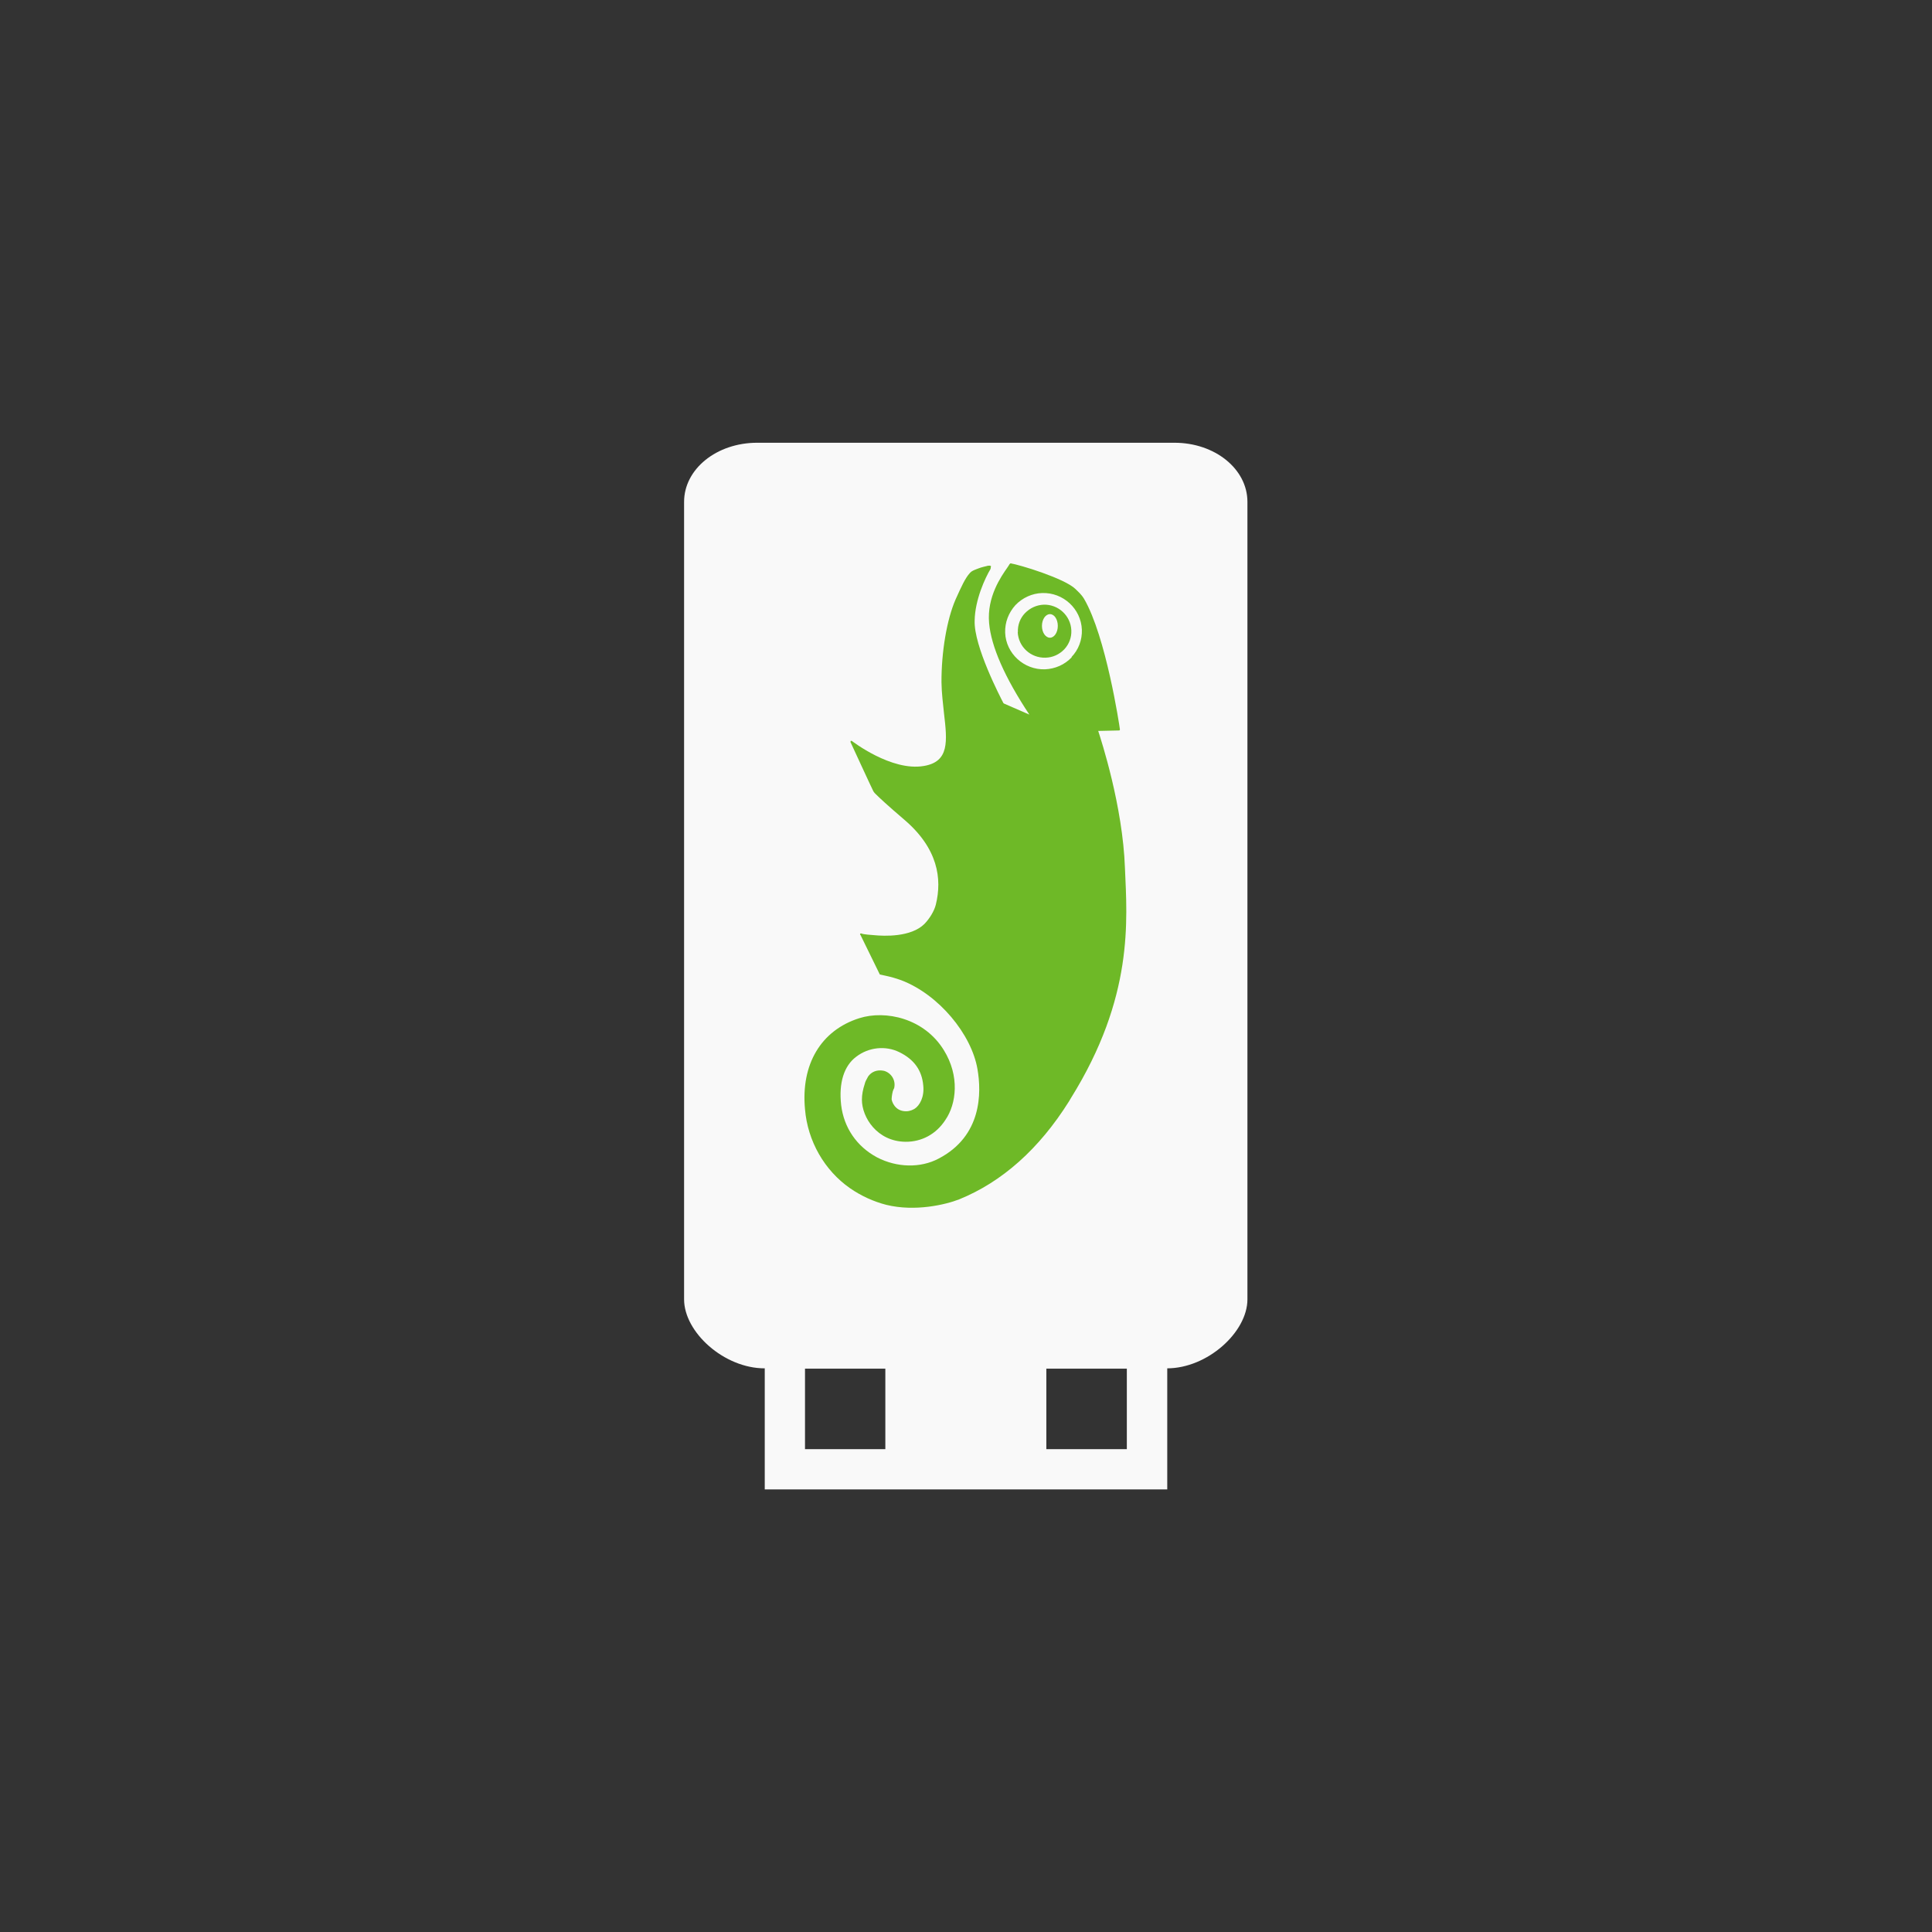 <!-- color: #6cb427 -->
<svg xmlns="http://www.w3.org/2000/svg" xmlns:xlink="http://www.w3.org/1999/xlink" width="48px" height="48px" viewBox="0 0 48 48" version="1.1">
<rect x="0" y="0" width="48" height="48" fill="#333333" stroke="none"/>
<g id="surface1">
<path style=" stroke:none;fill-rule:nonzero;fill:rgb(97.647%,97.647%,97.647%);fill-opacity:1;" d="M 18.812 11 C 17.805 11 16.996 11.652 16.996 12.469 L 16.996 32.281 C 16.996 33.102 17.992 33.996 18.996 33.996 L 28.996 33.996 C 29.996 33.996 30.992 33.098 30.992 32.281 L 30.992 12.469 C 30.992 11.652 30.184 11 29.18 11 M 18.812 11 "/>
<path style=" stroke:none;fill-rule:nonzero;fill:rgb(97.647%,97.647%,97.647%);fill-opacity:1;" d="M 19 32.938 L 19 37.004 L 29 37.004 L 29 32.938 M 20 34.004 L 21.996 34.004 L 21.996 36.004 L 20 36.004 M 25.996 34.004 L 27.996 34.004 L 27.996 36.004 L 25.996 36.004 M 25.996 34.004 "/>
<path style=" stroke:none;fill-rule:nonzero;fill:rgb(43.137%,72.549%,15.294%);fill-opacity:1;" d="M 25.285 15.703 C 25.301 16.07 25.609 16.352 25.977 16.34 C 26.152 16.336 26.316 16.262 26.441 16.133 C 26.562 16.004 26.625 15.836 26.617 15.66 C 26.602 15.297 26.293 15.012 25.93 15.023 C 25.754 15.031 25.59 15.105 25.465 15.234 C 25.344 15.359 25.281 15.531 25.289 15.707 M 25.887 15.551 C 25.887 15.387 25.977 15.258 26.086 15.258 C 26.195 15.258 26.281 15.387 26.281 15.551 C 26.281 15.715 26.191 15.844 26.086 15.844 C 25.977 15.844 25.887 15.715 25.887 15.551 "/>
<path style=" stroke:none;fill-rule:evenodd;fill:rgb(43.137%,72.549%,15.294%);fill-opacity:1;" d="M 21.367 23.219 L 21.371 23.195 L 21.398 23.191 C 21.418 23.199 21.441 23.215 21.719 23.234 C 21.961 23.258 22.633 23.289 22.969 22.953 C 23.098 22.82 23.211 22.633 23.25 22.477 C 23.41 21.828 23.301 21.078 22.469 20.367 C 22.039 20 21.844 19.816 21.758 19.73 L 21.727 19.699 L 21.699 19.66 C 21.68 19.629 21.129 18.434 21.129 18.434 L 21.137 18.406 L 21.16 18.406 C 21.172 18.414 22.145 19.168 22.949 19.031 C 23.59 18.926 23.535 18.418 23.453 17.719 C 23.43 17.488 23.395 17.23 23.391 16.953 C 23.387 16.203 23.523 15.391 23.742 14.891 C 23.887 14.57 23.98 14.363 24.098 14.234 C 24.137 14.188 24.199 14.164 24.27 14.137 L 24.312 14.121 C 24.367 14.098 24.484 14.07 24.547 14.055 C 24.578 14.051 24.605 14.051 24.621 14.066 L 24.609 14.137 C 24.477 14.355 24.223 14.902 24.215 15.418 C 24.191 16.051 24.859 17.332 24.93 17.469 L 24.945 17.48 C 25.023 17.516 25.48 17.711 25.574 17.754 C 24.961 16.828 24.625 16.062 24.574 15.48 C 24.516 14.828 24.875 14.32 25.027 14.102 C 25.055 14.059 25.078 14.027 25.082 14.016 L 25.105 13.996 C 25.336 14.031 26.449 14.371 26.719 14.633 C 26.785 14.699 26.863 14.762 26.934 14.879 C 27.477 15.809 27.812 18.02 27.824 18.121 L 27.82 18.141 L 27.809 18.148 C 27.809 18.148 27.348 18.16 27.285 18.16 C 27.359 18.391 27.895 20.027 27.949 21.566 C 28.004 22.867 28.172 24.77 26.605 27.285 L 26.559 27.363 C 25.816 28.547 24.898 29.363 23.832 29.797 C 23.492 29.93 22.734 30.109 22.02 29.934 C 21.711 29.855 21.398 29.715 21.117 29.52 C 20.484 29.078 20.066 28.352 20 27.559 C 19.895 26.441 20.398 25.598 21.348 25.297 C 22 25.09 22.961 25.297 23.449 26.09 C 23.848 26.734 23.762 27.426 23.488 27.824 C 23.258 28.18 22.895 28.371 22.496 28.367 C 21.789 28.359 21.414 27.758 21.414 27.324 C 21.414 27.195 21.438 27.07 21.484 26.93 C 21.496 26.879 21.52 26.828 21.551 26.777 L 21.562 26.758 L 21.566 26.746 L 21.562 26.754 C 21.633 26.648 21.742 26.594 21.863 26.594 C 21.895 26.594 21.93 26.598 21.965 26.605 C 22.141 26.656 22.254 26.832 22.219 27.016 L 22.215 27.035 L 22.199 27.066 L 22.18 27.117 C 22.156 27.219 22.152 27.289 22.152 27.309 C 22.156 27.359 22.23 27.609 22.508 27.609 L 22.512 27.609 C 22.609 27.609 22.684 27.57 22.723 27.547 C 22.848 27.469 22.969 27.254 22.938 26.969 C 22.906 26.594 22.711 26.32 22.344 26.141 C 22.004 25.973 21.582 26.016 21.273 26.254 C 20.969 26.48 20.836 26.902 20.898 27.453 C 20.965 28.016 21.285 28.484 21.789 28.754 C 22.285 29.012 22.871 29.023 23.32 28.785 C 24.398 28.223 24.387 27.148 24.285 26.562 C 24.137 25.695 23.324 24.711 22.395 24.355 C 22.246 24.301 22.129 24.27 22.02 24.246 L 21.859 24.211 L 21.379 23.23 L 21.367 23.215 M 26.629 16.328 C 26.449 16.516 26.219 16.617 25.961 16.629 C 25.438 16.645 24.992 16.234 24.973 15.719 C 24.965 15.465 25.055 15.227 25.227 15.035 C 25.402 14.852 25.641 14.742 25.891 14.734 C 26.41 14.715 26.859 15.121 26.879 15.648 C 26.887 15.898 26.797 16.141 26.621 16.324 "/>
</g>
</svg>
